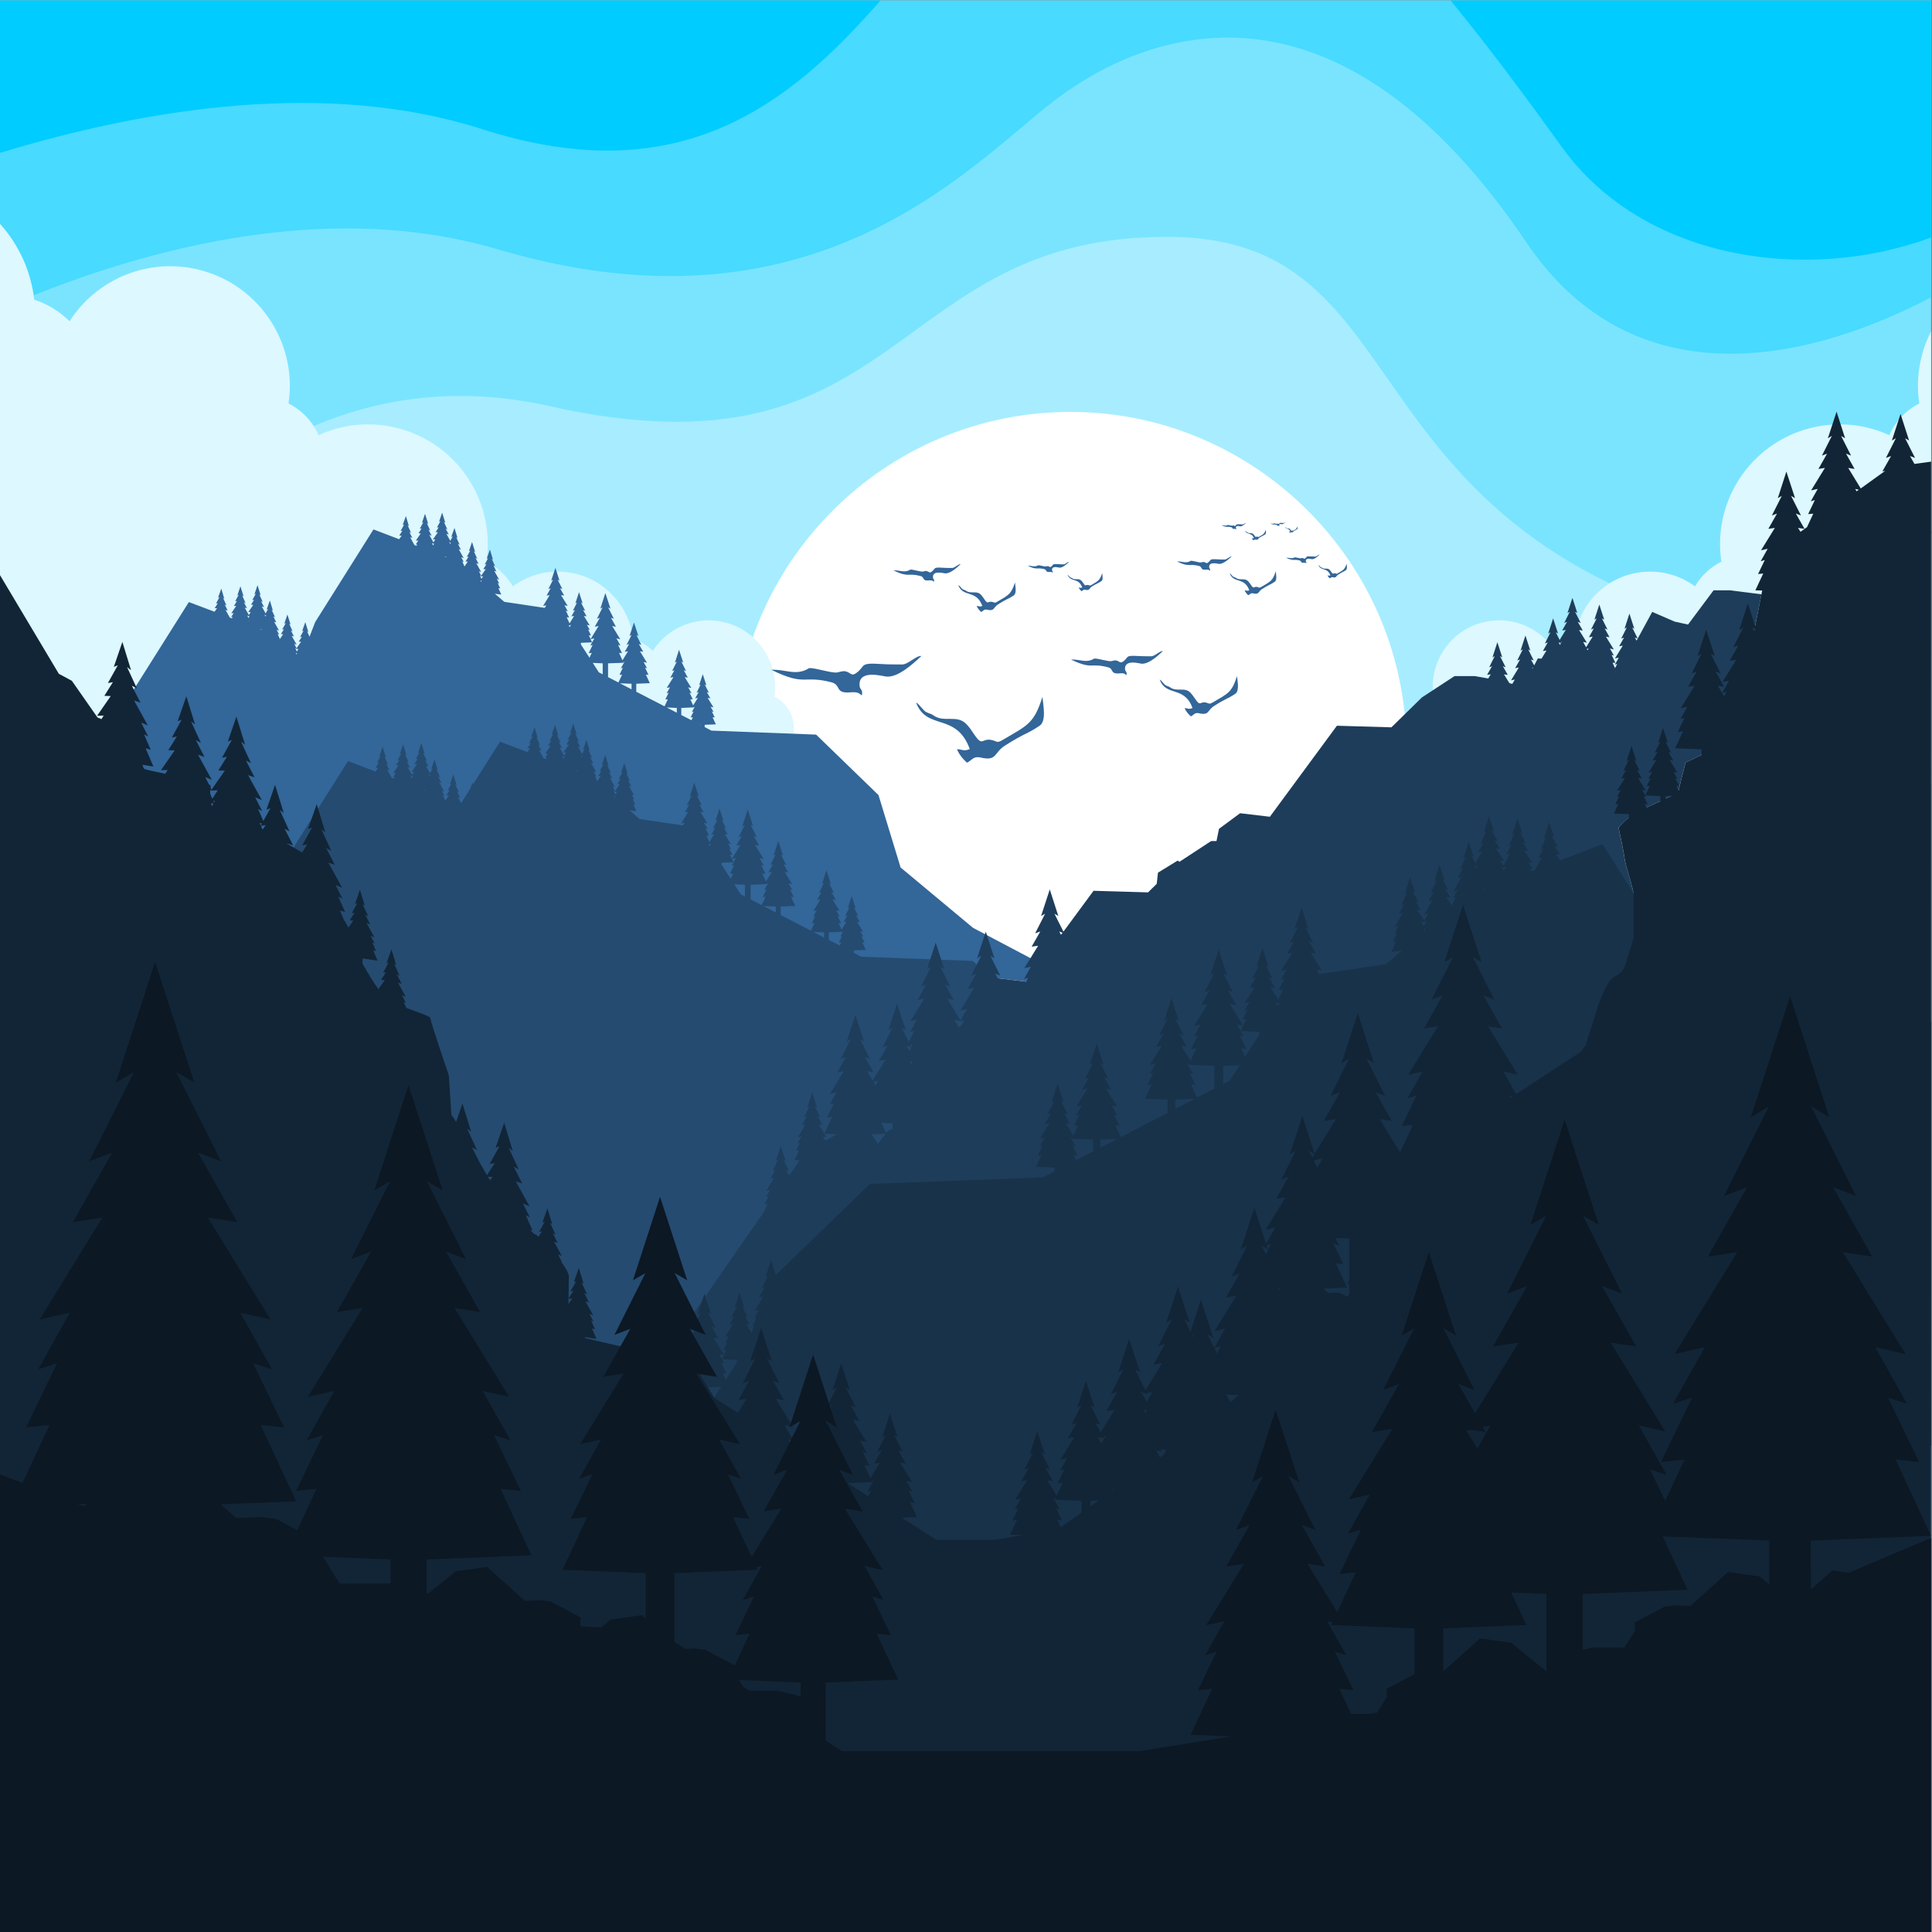 <?xml version="1.0" encoding="UTF-8" standalone="no"?>
<svg
   xmlns:dc="http://purl.org/dc/elements/1.1/"
   xmlns:cc="http://creativecommons.org/ns#"
   xmlns:rdf="http://www.w3.org/1999/02/22-rdf-syntax-ns#"
   xmlns:svg="http://www.w3.org/2000/svg"
   xmlns="http://www.w3.org/2000/svg"
   xmlns:sodipodi="http://sodipodi.sourceforge.net/DTD/sodipodi-0.dtd"
   xmlns:inkscape="http://www.inkscape.org/namespaces/inkscape"
   version="1.1"
   id="svg2"
   xml:space="preserve"
   width="2666.667"
   height="2666.667"
   viewBox="0 0 2666.667 2666.667"
   sodipodi:docname="vecteezy_background_flat-mountain-vector_by_0120 revision.eps"><rect x="0" y="0" width="2666.667" height="2666.667" fill="#808080" stroke="none"/><defs
     id="defs6" /><sodipodi:namedview
     pagecolor="#ffffff"
     bordercolor="#666666"
     borderopacity="1"
     objecttolerance="10"
     gridtolerance="10"
     guidetolerance="10"
     inkscape:pageopacity="0"
     inkscape:pageshadow="2"
     inkscape:window-width="640"
     inkscape:window-height="480"
     id="namedview4" /><g
     id="g10"
     inkscape:groupmode="layer"
     inkscape:label="ink_ext_XXXXXX"
     transform="matrix(1.333,0,0,-1.333,0,2666.667)"><g
       id="g12"
       transform="scale(0.1)"><path
         d="M 0,0 H 19995.3 V 20000 H 0 V 0"
         style="fill:#7ae4ff;fill-opacity:1;fill-rule:evenodd;stroke:none"
         id="path14" /><path
         d="m 0,20000 h 19995.3 v -3074.5 c -1486.7,-773.6 -3162.3,-955.5 -4190.8,570.5 -2050,3036.7 -4062.2,2122.5 -4939.5,1426.8 -878.58,-695.7 -2488.07,-2452 -5708.24,-1500 C 3329.99,17962.6 1361.52,17394.4 0,16802.7 V 20000"
         style="fill:#48daff;fill-opacity:1;fill-rule:evenodd;stroke:none"
         id="path16" /><path
         d="m 15020.4,20000 h 4974.9 v -2454.4 c -1303.7,-479.5 -2985.2,-227.9 -3823.6,937.8 -372,517.4 -756.9,1035.9 -1151.3,1516.6 z M 0,20000 H 9117.32 C 8178.54,18926.4 7043.75,18009.8 4997.34,18666.5 3384.31,19185 1522.11,18885 0,18422 v 1578"
         style="fill:#00ccff;fill-opacity:1;fill-rule:evenodd;stroke:none"
         id="path18" /><path
         d="m 0,12176.2 c 0,0 1975.56,4458.8 5682.23,3624.9 3707.86,-833.9 3500.03,1791.8 6458.07,1750.4 2956.8,-42.5 1422.9,-3875.2 7855,-4376 V 0 H 0 v 12176.2"
         style="fill:#a7edff;fill-opacity:1;fill-rule:evenodd;stroke:none"
         id="path20" /><path
         d="m 11082.2,8773.4 c 1917.7,0 3481.2,1565 3481.2,3483.1 0,1918.2 -1563.5,3483.2 -3481.2,3483.2 -1918.83,0 -3482.27,-1565 -3482.27,-3483.2 0,-1918.1 1563.44,-3483.1 3482.27,-3483.1 v 0"
         style="fill:#ffffff;fill-opacity:1;fill-rule:evenodd;stroke:none"
         id="path22" /><path
         d="m 5213.44,12606.2 -94.47,18.9 c 12.99,-18.9 25.98,-37.8 37.79,-56.7 17.71,13 37.78,25.9 56.68,37.8 z m 2015.7,-392.2 -977.74,190.2 c 81.48,-109.9 135.8,-241 151.15,-381.5 79.12,-24.8 147.61,-68.5 203.11,-124 132.25,206.7 369.6,331.9 623.48,315.3 z M 0,17687.4 c 194.84,-216.2 321.191,-490.2 354.254,-785.5 141.703,-46.1 265.691,-124 366.062,-223.2 265.692,414.6 766.374,646.1 1278.854,546.8 653.01,-127.5 1086.38,-746.4 988.37,-1398.4 140.52,-70.9 250.34,-187.8 310.56,-328.4 226.73,104 487.69,140.6 751.02,88.6 653.01,-127.5 1085.2,-746.5 988.37,-1398.4 114.54,-56.7 209.01,-146.5 272.78,-255.2 171.22,125.2 390.86,181.9 615.22,138.2 344.81,-67.3 592.78,-350.8 630.57,-682.7 79.12,-25.9 147.61,-68.5 203.11,-124 147.6,230.3 426.28,359.1 710.87,303.6 362.52,-70.9 602.23,-414.6 547.91,-776 144.06,-72.1 227.9,-232.7 196.02,-398.1 -38.97,-198.4 -230.27,-327.1 -428.65,-289.3 l -384.95,75.5 c 315.28,-103.9 513.66,-421.6 464.07,-754.7 144.06,-70.9 227.9,-232.7 196.02,-396.8 -38.97,-198.5 -230.27,-328.4 -428.65,-289.4 -968.29,187.8 -1858.65,361.4 -2865.91,557.5 -173.59,34.2 -309.38,152.3 -374.33,303.5 L 0,12456.2 v 5231.2"
         style="fill:#ddf8ff;fill-opacity:1;fill-rule:evenodd;stroke:none"
         id="path24" /><path
         d="m 17647.8,12606.2 94.4,18.9 c -13,-18.9 -26,-37.8 -37.8,-56.7 -17.7,13 -37.8,25.9 -56.6,37.8 z M 15632,12214 l 977.8,190.2 c -81.5,-109.9 -135.8,-241 -151.2,-381.5 -79.1,-24.8 -147.6,-68.5 -203.1,-124 -132.2,206.7 -369.6,331.9 -623.5,315.3 z m 4363.3,4359.6 c -113.4,-223.3 -161.8,-481.9 -121.7,-746.5 -140.5,-70.9 -250.3,-187.8 -310.5,-328.4 -226.7,104 -487.7,140.6 -751,88.6 -653,-127.5 -1085.2,-746.5 -988.4,-1398.4 -114.5,-56.7 -209,-146.5 -272.8,-255.2 -171.2,125.2 -390.8,181.9 -615.2,138.2 -344.8,-67.3 -592.8,-350.8 -630.6,-682.7 -79.1,-25.9 -147.6,-68.5 -203.1,-124 -147.6,230.3 -426.3,359.1 -710.8,303.6 -362.6,-70.9 -602.3,-414.6 -548,-776 -144,-72.1 -227.9,-232.7 -196,-398.1 39,-198.4 230.3,-327.1 428.7,-289.3 l 384.9,75.5 c -315.3,-103.9 -513.6,-421.6 -464,-754.7 -144.1,-70.9 -228,-232.7 -196.1,-396.8 39,-198.5 230.3,-328.4 428.7,-289.4 968.3,187.8 1858.6,361.4 2865.9,557.5 173.6,34.2 309.4,152.3 374.3,303.5 l 1525.7,296.5 v 4676.1"
         style="fill:#ddf8ff;fill-opacity:1;fill-rule:evenodd;stroke:none"
         id="path26" /><path
         d="m 7248.04,12501 8.26,-4.7 v 3.6 z m -193.66,100.4 105.09,-54.3 15.35,30.7 -23.61,-1.2 30.7,61.4 -18.89,-5.9 30.7,54.4 -8.27,-2.4 1.18,-3.5 -132.25,-5.9 z m -151.15,78 105.1,-54.3 v 49.6 z m -484.15,250.4 120.45,-62.6 v 57.9 z m -122.81,63.8 107.46,-55.5 37.79,81.5 -27.16,-2.4 35.43,74.4 -21.26,-7.1 36.61,66.2 -10.63,-2.4 2.36,-5.9 -160.6,-5.9 z m -158.23,147.6 62.59,-98 40.14,-20.1 v 113.4 z m -122.81,190.2 88.57,-137 23.61,50.7 -31.88,-3.5 41.33,86.2 -24.8,-8.2 42.51,75.5 -38.96,-8.2 15.35,-33.1 -115.73,-4.7 z m -127.53,197.2 11.81,-17.7 12.99,24.8 -8.27,-2.4 2.36,-3.5 z m -1401.66,802 2.36,-5.9 2.36,4.7 z m 8.26,42.5 -11.81,4.7 h -1.18 1.18 l -10.62,4.8 12.99,-26 z m -1.18,5.9 2.36,-3.5 1.18,4.7 z m 128.71,-138.2 -21.25,2.4 18.89,-7.1 z m 33.07,151.2 -5.91,2.4 3.55,-8.3 z m 14.17,-5.9 -2.36,1.2 -12.99,-3.5 5.9,-11.9 z m 138.16,-250.4 -5.91,2.4 4.73,-3.6 z m 180.67,-145.3 -12.99,3.6 4.72,-11.8 2.36,-1.2 z m 2.36,7.1 1.18,-1.2 v 1.2 z m -9.45,43.7 -11.81,5.9 16.53,-36.6 16.54,27.2 -24.8,-1.2 z m -2406.56,-461.8 2.36,-5.9 2.36,4.7 z m 8.26,42.5 -11.81,4.8 h -1.18 1.18 l -10.62,4.7 12.98,-26 z m -1.18,5.9 2.36,-3.5 2.36,4.7 z m 128.71,-139.4 -21.25,3.6 18.89,-7.1 z m 33.07,151.2 -5.91,3.6 3.55,-8.3 z m 14.17,-4.7 h -2.36 l -12.99,-2.3 5.9,-11.9 z m 138.16,-250.4 -5.91,1.2 4.73,-3.5 z m 180.67,-145.3 -12.99,3.6 4.72,-11.8 2.36,-2.4 z m 2.36,7.1 1.18,-1.2 v 1.2 z m -9.45,42.5 -11.81,6 16.53,-36.7 16.54,28.4 -24.8,-1.2 z m 135.8,122.9 59.04,152.4 603.41,959 265.69,-101.6 25.98,36.7 -24.8,1.1 33.07,50.8 -18.9,-3.5 36.61,67.3 -15.35,-5.9 33.06,93.3 31.89,-105.1 -14.17,10.6 36.6,-80.3 -18.89,10.6 31.88,-62.6 -23.62,8.3 44.88,-81.5 21.25,-8.3 8.27,15.4 -16.53,-2.4 27.16,42.6 -25.98,-1.2 51.95,74.4 -23.61,1.2 31.88,50.8 -18.89,-3.6 36.6,67.3 -14.17,-5.9 31.89,93.3 33.06,-105.1 -15.35,10.6 36.6,-80.3 -18.89,10.7 33.06,-62.6 -24.79,8.2 43.69,-77.9 18.89,31.9 -24.8,-1.2 51.96,74.4 h -23.62 l 31.89,52 -18.9,-3.6 36.61,67.3 -14.17,-5.9 31.88,93.3 33.07,-105.1 -15.35,10.7 36.6,-80.4 -18.89,10.7 33.06,-62.6 -24.8,8.2 40.15,-73.2 25.98,46.1 -15.35,-5.9 33.06,93.3 31.89,-105.1 -14.17,10.6 36.6,-80.3 -18.89,10.6 31.88,-62.6 -23.61,8.3 51.95,-94.5 -25.98,10.6 27.16,-52 -16.53,8.3 23.62,-53.1 34.24,50.7 h -23.61 l 31.88,52 -18.89,-3.5 36.6,66.1 -14.17,-5.9 31.88,94.5 33.07,-106.3 -15.35,11.8 36.6,-80.3 -18.89,10.6 33.06,-63.8 -24.79,8.3 51.95,-93.3 -24.79,10.6 23.61,-47.2 47.24,67.3 -24.8,1.2 33.06,52 -18.89,-4.8 36.6,67.4 -15.35,-5.9 33.07,94.4 31.88,-106.3 -14.17,11.9 36.61,-80.4 -18.9,10.7 31.89,-63.8 -23.62,8.3 51.96,-93.4 -24.8,10.7 25.98,-52 -16.53,8.3 25.97,-57.9 -18.89,4.7 29.52,-67.3 -66.13,8.3 98.01,-83.9 419.2,-62.6 15.36,27.2 -33.07,-7.1 68.49,112.2 -31.88,-4.7 42.51,76.7 -24.8,-9.4 49.6,98 -20.08,-11.8 43.69,133.5 42.51,-133.5 -20.07,11.8 49.6,-98 -24.8,9.4 43.69,-76.7 -33.07,4.7 69.67,-112.2 -34.24,7.1 35.43,-62.6 -21.26,7.1 34.24,-70.9 -24.79,2.4 29.52,-63.8 47.23,76.8 -28.34,-3.6 37.79,66.1 -22.44,-8.2 43.69,86.2 -17.71,-10.6 37.79,116.9 37.79,-116.9 -17.72,10.6 43.69,-86.2 -22.43,8.2 37.79,-66.1 -28.34,3.6 60.22,-98.1 -29.52,7.1 30.7,-54.3 -17.71,5.9 29.52,-62.6 -22.44,2.3 18.9,-38.9 82.65,134.6 -40.14,-7.1 53.13,93.3 -30.7,-11.8 59.04,119.3 -23.61,-14.2 51.95,161.9 53.14,-161.9 -24.8,14.2 60.23,-119.3 -30.7,11.8 51.95,-93.3 -38.96,7.1 83.84,-137 -40.15,9.4 42.51,-75.5 -25.98,8.2 41.33,-86.2 -30.7,3.5 35.42,-77.9 57.86,94.5 -34.24,-5.9 46.05,81.5 -27.16,-10.7 51.96,104 -21.26,-11.8 46.06,140.5 46.05,-140.5 -21.26,11.8 51.96,-104 -27.16,10.7 46.06,-81.5 -34.25,5.9 73.21,-119.3 -35.42,8.3 36.6,-66.2 -21.25,7.1 35.42,-74.4 -27.15,2.4 41.32,-88.6 -140.52,-5.9 v -82.7 l 292.85,-151.2 34.25,73.2 -25.98,-2.3 34.24,70.8 -21.25,-7.1 35.42,62.6 -34.24,-7 69.67,112.2 -31.88,-4.8 42.51,76.8 -24.8,-9.4 49.6,99.2 -20.08,-11.8 42.51,133.4 43.69,-133.4 -20.07,11.8 49.59,-99.2 -24.79,9.4 42.51,-76.8 -31.89,4.8 68.49,-112.2 -33.06,7 35.42,-62.6 -21.25,7.1 34.24,-70.8 -25.98,2.3 29.53,-63.8 48.41,78 -28.34,-4.7 37.79,66.1 -22.44,-8.2 42.51,86.2 -16.53,-9.5 37.79,115.8 37.78,-115.8 -17.71,9.5 43.69,-86.2 -22.43,8.2 37.78,-66.1 -28.34,4.7 60.23,-98 -29.52,5.9 30.7,-54.4 -17.72,5.9 29.53,-61.4 -22.44,1.2 34.24,-73.2 -115.72,-4.7 v -23.7 l 69.67,-36.6 1084.02,-41.3 645.92,-626 229.09,-750 749.85,-624.9 694.3,-366.1 -140.5,-191.3 -308.2,36.6 -218.5,-161.8 -53.1,-255.2 -233.8,-178.3 -141.7,105.1 -203.11,-125.2 -62.58,-548 -93.29,-370.9 -120.45,-46.1 -103.91,-135.8 -79.12,119.3 -177.13,73.2 -490.05,-271.6 -1446.53,-2085.9 c -109.82,13 -222,26 -340.09,39 l 77.94,-17.7 -573.89,131.1 -213.74,340.1 -862.02,-1243.7 c -109.81,13 -221.99,24.8 -340.08,39 l 77.94,-17.7 -573.89,129.9 -521.94,835 -833.68,1433.9 -886.81,1226 -209.01,757.1 -442.82,756 -573.892,338.9 -461.711,192.6 173.586,585.8 792.347,855.1 166.5,437.1 603.41,957.8 265.69,-100.3 25.98,36.6 h -24.8 l 33.07,51.9 -18.9,-3.5 36.61,67.3 -15.35,-7.1 33.06,94.5 31.89,-106.3 -14.17,11.8 36.6,-80.3 -18.89,10.6 31.88,-63.7 -23.62,8.2 44.88,-80.3 21.25,-8.3 8.27,15.4 -16.53,-2.4 27.15,41.4 -24.79,-1.2 50.77,75.6 h -23.61 l 31.88,52 -18.89,-3.6 36.6,67.3 -14.17,-7 31.88,94.4 33.07,-105.1 -15.35,10.7 36.6,-80.4 -18.89,10.7 33.06,-63.8 -24.79,8.3 43.69,-78 18.89,31.9 -24.8,-1.2 51.96,75.6 h -23.62 l 31.89,52 -18.9,-3.6 36.61,66.2 -14.17,-5.9 31.88,94.5 33.07,-106.3 -15.36,11.8 36.61,-80.4 -18.89,10.7 33.06,-63.8 -24.8,8.3 40.15,-73.3 25.98,47.3 -15.35,-7.1 33.06,94.5 31.89,-106.3 -14.17,11.8 36.6,-80.3 -18.89,10.6 31.88,-63.8 -23.62,8.3 51.96,-93.3 -25.98,10.6 27.16,-52 -16.53,8.3 23.62,-53.1 34.24,49.6 -23.61,1.2 31.88,50.7 -18.9,-3.5 37.79,67.3 -15.35,-5.9 31.88,94.5 33.07,-106.3 -15.35,11.8 36.6,-80.3 -18.89,10.6 33.06,-63.8 -24.8,8.3 51.96,-93.3 -24.8,9.4 23.62,-46 47.24,67.3 -24.8,1.2 33.06,50.8 -18.89,-3.6 36.6,67.4 -15.35,-5.9 33.07,93.3 31.88,-105.2 -14.17,11.9 z m -5.91,-16.6 1.18,2.4 -3.54,1.2 z"
         style="fill:#336699;fill-opacity:1;fill-rule:evenodd;stroke:none"
         id="path28" /><path
         d="m 8790.22,10164.8 8.27,-4.8 v 4.8 z m -207.83,107.5 112.18,-57.9 16.54,33 -24.8,-2.3 31.88,66.1 -18.89,-5.9 31.88,57.9 -8.27,-2.4 1.19,-4.7 -141.71,-4.7 z m -160.59,82.6 111,-57.8 v 54.3 z m -517.21,268.1 128.71,-66.1 v 61.4 z m -132.26,68.6 114.55,-59.1 40.14,86.2 -28.34,-2.3 37.79,80.3 -23.62,-8.3 40.15,70.9 -11.81,-2.4 2.37,-5.9 -171.23,-7.1 z m -168.86,157 66.13,-103.9 43.69,-22.4 v 121.6 z m -132.25,203.2 95.65,-146.5 24.79,54.4 -33.06,-3.6 43.69,92.2 -27.16,-8.3 46.05,80.3 -41.33,-9.4 15.36,-34.3 -123.99,-4.7 z m -135.8,211.4 12.99,-18.9 14.17,26 -9.45,-2.4 2.36,-3.5 z m -1497.31,856.3 2.36,-5.9 2.36,5.9 z m 8.26,46.1 -11.81,4.7 h -1.18 v 1.2 l -10.62,4.7 14.17,-28.3 z m -1.18,7.1 2.36,-4.7 2.36,4.7 z m 138.16,-148.8 -22.44,3.5 18.9,-8.3 z m 35.43,161.8 -7.09,2.3 4.72,-8.2 z m 14.17,-5.9 h -1.18 l -14.18,-2.4 5.91,-13 z m 148.78,-267 -5.9,1.2 3.54,-3.5 z m 192.48,-155.9 -14.17,3.6 5.9,-11.8 2.37,-2.4 z m 2.36,7.1 1.18,-1.2 1.18,2.4 z m -10.63,46.1 -11.8,7.1 16.53,-39 18.89,29.5 -25.98,-1.2 z m -2100.72,108.6 2.36,-5.9 2.36,4.8 z m 8.26,46.1 -11.8,4.7 -1.19,-1.2 v 1.2 l -10.62,4.8 14.17,-28.4 z m -1.18,5.9 2.36,-4.7 2.37,4.7 z m 138.16,-148.8 -23.61,3.5 20.07,-8.2 z m 35.43,161.8 -7.09,2.4 3.55,-7.1 z m 14.17,-5.9 -2.36,1.2 -14.17,-3.6 7.08,-13 z m 147.6,-266.9 -5.9,1.1 4.72,-3.5 z m 167.68,-22.5 94.47,151.2 22.44,62.6 5.9,-20.1 278.68,443 284.59,-107.5 27.16,38.9 -25.98,1.2 34.24,54.4 -20.07,-3.6 38.96,70.9 -15.35,-5.9 34.25,100.4 34.24,-113.4 -15.35,13 38.97,-86.2 -20.07,10.6 35.42,-67.3 -25.98,9.4 47.24,-86.2 23.61,-9.5 8.27,16.6 -16.53,-2.4 27.16,44.9 -25.98,-1.2 55.5,79.1 -25.98,1.2 34.24,55.5 -20.07,-4.7 38.97,72.1 -15.35,-7.1 34.24,100.4 34.25,-112.2 -15.36,11.8 38.97,-86.2 -20.07,11.8 35.42,-67.4 -25.98,8.3 46.06,-83.9 21.25,34.3 -27.16,-1.2 55.5,80.3 -25.97,1.2 34.24,54.4 -20.08,-3.6 38.97,70.9 -15.35,-5.9 34.25,100.4 35.42,-113.4 -16.53,13 40.15,-86.2 -21.26,10.6 35.43,-67.3 -25.98,9.4 42.51,-79.1 28.34,49.6 -16.53,-5.9 34.24,100.4 35.43,-113.4 -16.53,13 40.15,-86.3 -21.26,10.7 35.43,-67.4 -25.98,8.3 55.5,-99.2 -27.16,10.6 28.34,-55.5 -16.53,9.5 24.79,-56.7 36.61,53.1 -25.98,1.2 34.25,54.3 -20.08,-3.5 40.15,70.9 -16.53,-5.9 34.24,100.4 35.43,-113.4 -16.53,13 40.15,-86.3 -20.08,10.7 34.25,-67.4 -25.98,9.5 55.5,-100.4 -27.16,10.6 25.98,-49.6 49.59,72.1 -25.98,1.2 35.43,54.3 -21.26,-3.6 40.15,72.1 -16.53,-7.1 35.43,100.4 34.24,-112.2 -15.35,11.8 38.97,-86.2 -20.08,11.8 34.25,-67.3 -25.98,8.2 55.5,-100.4 -25.98,11.9 27.16,-55.6 -16.53,8.3 27.16,-61.4 -20.08,5.9 30.7,-73.2 -69.67,9.4 103.92,-89.8 448.72,-66.1 16.53,28.3 -35.42,-8.2 73.21,120.5 -34.24,-4.8 46.05,81.5 -27.16,-10.6 53.14,106.3 -21.26,-13 46.05,142.9 46.06,-142.9 -21.26,13 53.14,-106.3 -27.16,10.6 46.05,-81.5 -34.24,4.8 73.21,-120.5 -35.42,8.2 37.78,-66.1 -22.43,7.1 36.6,-75.6 -27.16,2.4 30.71,-68.5 50.77,82.6 -29.52,-4.7 40.15,72.1 -23.62,-9.5 46.06,92.1 -18.9,-10.6 40.15,124 41.33,-124 -18.89,10.6 46.05,-92.1 -23.62,9.5 40.15,-72.1 -30.7,4.7 64.95,-105.1 -30.71,7.1 31.89,-57.9 -18.9,5.9 31.89,-66.1 -24.8,2.4 20.07,-42.6 88.57,144.1 -42.51,-5.9 56.68,99.2 -33.07,-13 63.77,127.6 -25.98,-15.3 56.68,172.4 55.5,-172.4 -25.98,15.3 64.95,-127.6 -33.06,13 55.5,-99.2 -41.33,5.9 88.56,-145.2 -42.51,9.4 44.87,-80.3 -27.16,8.3 44.87,-92.2 -34.24,3.6 38.97,-82.7 61.4,100.4 -36.61,-5.9 48.42,86.2 -28.34,-10.6 55.5,111 -22.44,-13 49.6,151.2 48.41,-151.2 -22.43,13 55.5,-111 -28.34,10.6 48.41,-86.2 -36.61,5.9 77.94,-126.4 -37.79,8.3 40.15,-70.9 -23.61,8.3 37.78,-80.3 -28.34,2.3 43.69,-94.5 -149.96,-5.9 v -88.6 l 312.92,-161.8 36.61,79.2 -28.34,-3.6 36.6,76.8 -22.43,-7.1 37.78,66.1 -35.42,-8.2 73.21,120.5 -34.24,-4.8 46.05,81.5 -27.16,-10.6 53.14,106.3 -21.26,-13 46.06,142.9 46.05,-142.9 -21.26,13 53.14,-106.3 -27.16,10.6 46.06,-81.5 -34.25,4.8 74.39,-120.5 -36.6,8.2 37.79,-66.1 -22.44,7.1 36.6,-76.8 -27.15,3.6 31.88,-68.5 50.78,82.6 -30.71,-4.7 40.15,70.9 -23.62,-8.3 46.06,92.1 -18.9,-10.6 41.33,124 40.15,-124 -18.89,10.6 46.05,-92.1 -23.61,8.3 40.14,-70.9 -29.52,4.7 63.77,-105.1 -30.7,7.1 33.06,-57.9 -20.07,5.9 31.88,-66.1 -23.62,2.3 36.61,-77.9 -123.99,-4.7 v -26 l 75.57,-40.2 1157.23,-43.7 689.6,-668.5 245.6,-800.8 800.6,-668.5 742.8,-391 -150,-204.3 -329.4,39 -233.8,-173.7 -55.5,-272.8 -251.6,-189 -149.9,111.1 -217.3,-133.5 -67.3,-585.9 -100.4,-395.6 -128.7,-50.8 -111,-144.1 -83.8,127.5 -189,78 -524.26,-289.4 -1545.73,-2228.8 c -118.08,13 -237.35,26 -363.7,41.4 l 82.66,-18.9 -612.86,139.4 -201.92,323.6 -477.06,-687.4 c -118.09,13 -238.54,27.1 -363.7,41.3 l 82.65,-18.9 -612.86,139.4 -557.35,891.7 -891.54,1533.1 -947.04,1309.9 -223.18,807.9 -473.52,809.1 -612.86,361.4 -494.78,206.7 186.58,626 845.48,913 178.31,467.7 645.92,1024.1 284.59,-108.7 27.16,39 -25.98,1.2 34.24,54.3 -20.07,-3.6 38.97,72.1 -15.35,-7.1 34.24,100.4 34.25,-112.2 -15.36,11.8 38.97,-86.2 -20.07,11.8 34.24,-68.5 -25.98,9.4 48.42,-86.2 22.43,-9.4 9.45,16.5 -16.53,-2.4 27.16,44.9 -25.98,-1.2 54.32,80.4 h -25.98 l 35.43,55.5 -20.08,-4.8 38.97,72.1 -15.35,-5.9 34.24,100.4 34.25,-113.4 -15.35,11.8 38.96,-86.2 -20.07,11.8 34.24,-67.3 -25.97,8.2 46.05,-82.6 21.25,33 -25.97,-1.1 55.5,80.3 -25.98,1.1 34.24,54.4 -20.07,-3.6 38.97,72.1 -15.36,-7.1 34.25,100.4 34.24,-112.2 -15.35,11.8 38.97,-86.2 -20.07,11.8 35.42,-68.5 -25.98,9.4 42.51,-77.9 27.16,49.6 -15.35,-7.1 34.25,100.4 35.42,-113.4 -16.53,13 40.15,-86.2 -21.26,11.8 35.43,-68.5 -25.98,9.4 54.32,-100.4 -25.98,10.7 28.34,-54.4 -17.71,8.3 25.98,-56.7 36.6,53.2 -25.98,1.1 34.25,54.4 -20.08,-3.6 38.97,72.1 -15.35,-7.1 34.25,100.4 35.42,-112.2 -16.53,11.8 40.15,-86.2 -21.26,11.8 35.43,-68.5 -25.98,9.4 34.24,-62.6"
         style="fill:#254b70;fill-opacity:1;fill-rule:evenodd;stroke:none"
         id="path30" /><path
         d="m 12708.3,5455.6 -150,-135.8 -55.5,115.7 59,-18.9 -99.1,176 28.3,-5.9 -7.1,-14.1 340.1,-13 z m -3683.09,2804 64.95,-99.2 80.3,105.1 z m 471.16,1758.7 8.27,-15.4 -8.27,3.6 z m -369.61,-1640.6 31.89,-69.7 16.53,-33 1.18,-2.4 17.71,23.6 47.24,17.7 v 59.1 z m -64.94,315.4 -9.45,2.3 v 0 l 5.9,-10.6 z m -17.72,109.8 23.62,-36.6 25.98,48.4 z m 397.95,210.3 h -22.44 l 18.9,-30.7 z m -7.08,147.6 -48.42,17.7 30.7,-54.3 z m -10.63,26 11.81,-22.4 11.8,24.8 z m 525.47,245.7 1.19,-2.4 -4.73,1.2 -5.9,-2.4 2.36,3.6 -60.22,13 44.87,-79.2 30.7,23.6 25.98,53.2 z m 1036.79,892.9 15.3,21.3 -34.2,13 z m -2440.81,-2131.9 121.62,67.3 -129.89,4.7 22.44,-36.6 -38.97,9.5 z m 8186.81,4850.9 h -5.9 l 4.7,-2.4 z m -299.9,242.1 1.1,-1.2 h -2.3 -1.2 l 8.3,-14.2 10.6,18.9 z m -268.1,61.4 7.1,10.6 -10.6,-2.3 z m -11.8,-21.3 10.6,17.8 -21.2,8.2 -3.6,-1.2 z m -283.4,-243.3 4.7,8.3 -10.6,1.2 z m 503,-3966.2 -323.5,-211.4 -350.7,-229.2 -129.9,232.7 147.6,-33 -308.2,500.8 145.2,-21.3 -192.4,341.3 112.1,-42.5 -220.8,439.4 89.8,-52 -193.7,594.1 -192.5,-594.1 88.6,52 -220.8,-439.4 113.3,42.5 -192.4,-341.3 144,21.3 -307,-500.8 147.6,33 -155.9,-277.5 93.3,29.5 -152.3,-315.4 114.5,10.7 -131,-283.5 -211.4,343.7 125.2,-18.9 -167.7,297.6 99.2,-37.7 -192.5,383.8 76.7,-46 -167.6,518.5 -168.9,-518.5 77.9,46 -192.4,-383.8 99.1,37.7 -168.8,-297.6 126.3,18.9 -268,-437 128.7,29.5 -135.8,-242.1 81.5,26 -132.3,-275.2 99.2,9.4 -151.1,-327.2 516,-20 v -581.2 l -581,-525.6 -96.8,173.7 107.4,-24.8 -223.1,363.8 105.1,-15.4 -140.6,246.9 82.7,-30.8 -160.6,320.1 65,-37.8 -140.6,431.1 -140.5,-431.1 65,37.8 -160.6,-320.1 82.6,30.8 -140.5,-246.9 105.1,15.4 -223.2,-363.8 107.5,24.8 -113.4,-202 67.3,21.3 -109.8,-229.2 83.8,8.3 -96.8,-206.7 -152.3,250.4 90.9,-14.2 -121.6,216.2 70.8,-27.2 -139.3,278.7 56.7,-33 -122.8,375.6 -121.7,-375.6 56.7,33 -140.5,-278.7 72,27.2 -93.3,-164.2 -28.3,-52 88.6,13 2.3,1.2 -194.8,-317.7 94.5,21.2 -99.2,-176 59,18.9 -96.8,-199.6 73.2,7.1 -109.8,-237.4 358.9,-14.2 -1844.4,-1299.2 -3446.93,2201.6 1082.84,1561.5 37.79,82.6 -29.52,-3.5 40.15,83.9 -24.8,-8.3 41.33,73.2 -38.97,-8.2 80.3,132.2 -37.79,-5.9 50.78,89.8 -29.52,-11.8 57.86,116.9 -23.62,-14.2 50.78,157.1 51.95,-157.1 -23.61,14.2 57.86,-116.9 -29.52,11.8 31.88,-56.7 108.64,157.1 -54.32,1.2 46.05,99.2 -30.7,-2.4 40.15,82.7 -24.8,-7.1 41.33,73.3 -38.97,-9.5 81.48,132.3 -37.79,-5.9 50.78,90.9 -30.7,-11.8 59.04,115.8 -23.62,-13 50.78,155.9 50.78,-155.9 -23.62,13 57.86,-115.8 -29.52,11.8 50.78,-90.9 -37.79,5.9 57.86,-94.5 80.3,172.4 -53.14,-4.7 70.85,146.5 -43.69,-14.2 72.03,128.7 -68.49,-15.3 142.88,232.7 -67.3,-10.7 89.74,158.3 -53.14,-20.1 102.74,204.4 -41.33,-24.8 89.74,275.2 89.75,-275.2 -41.33,24.8 101.55,-204.4 -51.96,20.1 89.75,-158.3 -67.31,10.7 57.86,-95.7 132.25,213.8 -67.3,-10.6 89.74,158.2 -51.96,-18.9 101.56,203.2 -41.33,-23.6 89.74,275.2 89.74,-275.2 -41.33,23.6 73.22,-146.5 54.32,114.6 -42.51,-14.2 72.03,128.8 -68.49,-15.4 142.88,232.7 -67.31,-10.6 89.75,158.2 -53.14,-20 102.73,204.3 -41.33,-24.8 89.75,275.2 88.56,-275.2 -41.33,24.8 102.73,-204.3 -51.95,20 88.56,-158.2 -66.13,10.6 136.98,-224.4 66.13,119.3 -68.49,-15.4 142.89,232.7 -67.3,-10.6 89.7,158.2 -53.1,-20 102.7,204.3 -41.3,-24.8 89.7,275.2 89.8,-275.2 -41.3,24.8 101.5,-204.3 -52,20 26,-47.2 295.2,-35.4 20.1,40.1 -43.7,-13 72.1,128.8 -68.5,-15.4 142.8,231.5 -67.3,-9.4 89.8,157.1 -53.2,-18.9 102.8,203.1 -41.4,-23.6 89.8,275.2 88.6,-275.2 -40.2,23.6 93.3,-185.4 311.7,422.8 564.5,-16.5 89.7,88.6 13,115.7 204.3,125.2 17.7,-13 328.3,215 h 55.5 l 26,126.4 218.4,161.8 308.2,-36.6 694.4,942.5 564.4,-16.5 315.3,309.4 337.7,220.9 h 210.2 l 121.6,-21.3 17.7,-3.5 26,43.7 -37.8,-5.9 50.8,89.7 -29.5,-11.8 57.9,117 -23.7,-14.2 50.8,157.1 50.8,-157.1 -23.6,14.2 59,-117 -29.5,11.8 50.8,-89.7 -39,4.7 56.7,-90.9 29.5,-7.1 26,44.9 -39,-8.3 80.3,132.3 -37.8,-5.9 50.8,89.7 -29.5,-10.6 57.8,115.8 -23.6,-14.2 50.8,157.1 50.8,-157.1 -22.5,14.2 57.9,-115.8 -29.5,10.6 34.2,-61.4 37.8,72.1 37.8,-2.4 52,85 -37.8,-5.9 50.8,89.8 -29.6,-11.8 57.9,116.9 -23.6,-14.1 50.8,157 50.7,-157 -23.6,14.1 40.2,-80.3 63.7,104 -37.8,-6 50.8,89.8 -29.5,-11.8 57.9,116.9 -23.7,-14.1 50.8,157 50.8,-157 -23.6,14.1 59,-116.9 -30.7,11.8 52,-89.8 -39,4.8 81.5,-131.1 -39,8.2 30.7,-55.5 68.5,109.9 -39,-5.9 50.8,90.9 -29.5,-11.8 59,115.7 -23.6,-12.9 50.8,155.9 50.8,-155.9 -23.6,12.9 57.8,-115.7 -29.5,11.8 50.8,-90.9 -37.8,5.9 81.5,-132.3 -40.2,9.4 41.3,-73.2 -23.6,7.1 39,-82.7 -29.5,2.4 26,-56.7 22.4,43.7 -24.8,-8.3 41.3,73.2 -40.1,-8.2 81.4,132.3 -37.7,-5.9 50.7,89.7 -29.5,-10.6 57.9,115.7 -23.6,-14.1 50.7,157 50.8,-157 -22.4,14.1 57.8,-115.7 -29.5,10.6 17.7,-31.9 161.8,297.7 231.5,-100.4 139.3,-30.7 264.5,354.3 h 171.2 l 324.8,-41.3 -106.3,-528 -102.8,-65 c 0,0 -75.5,-349.6 -75.5,-402.7 0,-53.2 -337.7,-668.5 -337.7,-668.5 l -164.2,-78 c 0,0 -62.6,-242.1 -69.7,-281.1 -8.2,-39 -125.1,-86.2 -125.1,-86.2 0,0 -257.5,-125.2 -296.4,-132.3 -39,-8.3 -203.1,-172.5 -203.1,-172.5 0,0 54.3,-249.2 62.6,-320 7,-69.7 93.2,-311.9 93.2,-374.5 0,-62.6 0,-367.3 0,-422.8 0,-54.3 -47.2,-171.3 -77.9,-281.1 -31.9,-108.7 -62.6,-108.7 -133.4,-155.9 -69.7,-47.3 -147.6,-265.8 -147.6,-265.8 0,0 -68.5,-213.8 -139.4,-439.4 l -43.7,-60.2"
         style="fill:#1e3d5b;fill-opacity:1;fill-rule:evenodd;stroke:none"
         id="path32" /><path
         d="m 10996,7915.9 -11.8,-5.9 v 5.9 z m 322.4,166.5 -174.8,-89.7 -24.7,51.9 37.7,-3.5 -49.6,101.6 30.7,-9.5 -50.7,91 14.1,-3.6 -3.5,-7.1 220.8,-8.2 z m 249.2,128.8 -173.6,-89.8 v 83.9 z m 801.8,415.7 -199.6,-103.9 v 95.7 z m 204.3,106.3 -178.4,-92.1 -62.5,133.5 44.8,-3.6 -59,122.9 36.6,-10.7 -61.4,108.7 17.7,-3.5 -4.7,-9.5 266.9,-10.6 z m 262.1,242.2 -103.9,-160.7 -66.1,-34.2 v 187.8 z m 203.1,315.3 -146.4,-226.7 -39,83.8 50.8,-4.7 -68.5,141.7 42.5,-13 -70.8,125.2 64.9,-14.1 -26,-54.4 192.5,-7.1 z m 211.4,327.2 -20.1,-29.5 -22.4,41.3 14.1,-3.5 -3.5,-7.1 z m 2320.3,1327.6 -4.7,-9.5 -3.5,8.3 z m -12.9,72 17.7,7.1 2.3,-1.2 -1.2,1.2 17.8,7.1 -22.5,-42.5 z m 1.1,9.5 -3.5,-7.1 -3.5,7.1 z m -213.7,-230.3 35.4,4.7 -30.7,-11.8 z m -55.5,250.4 11.8,4.7 -7.1,-13 z m -22.4,-9.5 3.5,1.2 21.3,-4.7 -9.5,-20.1 z m -229.1,-413.4 9.4,2.4 -7.1,-5.9 z m -298.8,-240.9 21.3,5.9 -8.3,-20.1 -3.5,-3.5 z m -4.7,11.8 v -2.4 l -1.2,2.4 z m 17.7,70.8 18.9,9.5 -27.1,-60.2 -28.4,46 41.3,-2.3 z m 3255.6,166.6 -4.7,-8.3 -3.6,8.3 z m -13,72 17.7,7.1 h 2.4 l -1.2,1.2 17.7,7.1 -22.4,-43.7 z m 1.2,9.5 -3.5,-5.9 -3.6,7.1 z m -213.7,-230.3 35.4,4.7 -30.7,-10.6 z m -55.5,250.4 11.8,4.7 -7.1,-13 z m -22.5,-9.5 3.6,2.4 21.2,-4.7 -9.4,-21.3 z m -229,-413.4 9.4,2.4 -7.1,-5.9 z M 5988.07,4793 l -10.62,-4.7 v 4.7 z m 258.61,134.7 -140.52,-73.3 -18.89,42.5 29.52,-3.5 -40.15,82.7 24.79,-7.1 -41.33,72 11.81,-2.3 -2.36,-5.9 177.13,-7.1 z m 200.74,103.9 -139.34,-72.1 v 66.2 z m 644.75,334.3 -160.6,-83.9 v 76.8 z m 164.13,85 -142.88,-74.4 -50.78,108.6 36.61,-3.5 -47.23,99.2 28.34,-9.4 -48.42,87.4 14.17,-2.4 -3.54,-7.1 213.73,-9.4 z m 211.37,194.9 -83.84,-128.8 -53.13,-28.3 v 151.2 z m 162.96,253.9 -116.9,-183.1 -31.89,68.6 41.33,-4.8 -55.5,114.6 34.25,-10.6 -56.68,100.4 51.96,-11.8 -20.08,-42.6 153.51,-7.1 z m 142.88,270.5 -2.36,-5.9 -4.72,7.1 z m 247.98,621.3 -3.54,-3.6 -3.54,7.1 z m 9195.21,3485.5 -147.6,232.7 -33,98 -9.5,-29.5 -432.2,686.2 -440.4,-167.7 -41.3,60.2 40.1,1.2 -54.3,85 31.9,-5.9 -61.4,111.1 24.8,-9.5 -54.4,154.7 -53.1,-174.8 24.8,18.9 -61.4,-133.4 31.9,17.7 -54.3,-105.1 40.1,14.1 -73.2,-133.4 -36.6,-14.2 -13,24.8 26,-3.5 -43.7,69.6 41.3,-2.3 -85,124 40.1,1.2 -54.3,85 31.9,-5.9 -61.4,111 24.8,-9.4 -53.1,154.7 -54.4,-174.8 24.8,18.9 -61.4,-133.5 31.9,17.8 -54.3,-104 40.2,13 -70.9,-128.7 -33.1,51.9 41.4,-1.2 -85.1,124.1 40.2,1.2 -54.3,85 31.9,-7.1 -61.4,112.2 24.8,-10.6 -54.4,155.9 -53.1,-174.8 24.8,18.9 -61.4,-133.5 31.9,17.7 -54.3,-105.1 40.1,13 -67.3,-120.5 -41.3,76.8 24.8,-10.6 -54.4,155.9 -53.1,-174.8 24.8,18.9 -61.4,-133.5 30.7,17.7 -53.1,-105.1 40.1,14.2 -86.2,-154.7 41.3,16.5 -42.5,-85.1 26,13 -39,-87.4 -57.8,82.7 h 41.3 l -54.3,86.2 31.9,-7.1 -61.4,112.2 24.8,-10.6 -54.4,155.9 -53.1,-174.8 24.8,18.9 -61.4,-133.4 31.9,17.7 -54.3,-105.1 40.1,12.9 -85,-154.7 41.3,17.7 -40.1,-77.9 -78,112.2 40.2,1.2 -53.1,85 30.7,-5.9 -61.5,111 24.8,-9.4 -53.1,154.7 -53.1,-174.8 24.8,18.9 -61.4,-133.5 30.7,17.8 -53.2,-104 40.2,13 -86.2,-154.7 41.3,16.5 -42.5,-85 24.8,13 -41.3,-95.7 31.8,9.4 -48.4,-113.3 107.5,15.3 -160.6,-140.5 -695.5,-102.8 -24.8,44.9 55.5,-11.8 -114.6,186.6 53.2,-8.3 -70.9,126.4 41.3,-15.4 -81.4,163 33,-18.9 -72,220.9 -72,-220.9 33,18.9 -81.4,-163 41.3,15.4 -70.9,-126.4 53.2,8.3 -114.6,-186.6 55.5,11.8 -57.8,-102.8 34.2,10.6 -56.7,-116.9 42.5,3.6 -48.4,-105.2 -79.1,127.6 47.2,-7.1 -62.5,111 36.6,-14.1 -72.1,142.9 29.6,-17.7 -62.6,192.5 -62.6,-192.5 28.3,17.7 -70.8,-142.9 36.6,14.1 -62.6,-111 47.2,7.1 -100.3,-161.8 48.4,10.6 -50.8,-90.9 29.5,10.6 -48.4,-102.8 36.6,3.6 -30.7,-65 -135.8,222.1 65,-10.7 -87.4,154.8 50.8,-20.1 -99.2,198.4 40.1,-23.6 -86.2,266.9 -87.4,-266.9 40.2,23.6 -99.2,-198.4 50.8,20.1 -86.2,-154.8 64.9,10.7 -139.3,-225.6 67.3,15.3 -69.7,-125.2 41.3,13 -68.5,-141.7 52,4.7 -59,-127.5 -95.7,154.7 56.7,-8.3 -75.6,133.5 44.9,-16.6 -87.4,172.5 35.4,-20.1 -75.5,232.7 -75.6,-232.7 34.2,20.1 -86.2,-172.5 44.9,16.6 -76.8,-133.5 57.9,8.3 -121.6,-196.1 59,13 -61.4,-108.7 36.6,10.7 -60.2,-122.9 44.9,3.6 -68.5,-146.5 232.6,-9.4 v -137 l -484.1,-250.4 -56.7,121.6 43.7,-3.5 -56.7,116.9 34.2,-10.6 -57.8,102.7 55.5,-11.8 -114.6,185.5 53.2,-8.3 -72.1,127.6 42.5,-15.4 -81.4,163 33,-18.9 -72,220.9 -72,-220.9 33,18.9 -81.4,-163 41.3,15.4 -72,-127.6 54.3,8.3 -114.6,-185.5 55.5,11.8 -57.8,-102.7 34.2,10.6 -56.7,-116.9 42.5,3.5 -48.4,-105.1 -79.1,127.6 47.2,-7.1 -62.5,111 36.6,-14.2 -72.1,142.9 29.6,-17.7 -62.6,192.6 -62.6,-192.6 28.3,17.7 -70.8,-142.9 36.6,14.2 -62.6,-111 46.1,7.1 -99.2,-163 48.4,11.8 -50.8,-91 29.5,9.5 -48.4,-101.6 36.6,3.5 -56.7,-121.6 192.5,-7.1 v -40.2 l -116.9,-61.4 -1793.7,-68.5 -974.2,-942.5 -49.6,154.7 -57.86,-178.3 25.98,15.3 -64.94,-131.1 33.06,13 -57.86,-102.8 36.6,6 -7.08,-21.3 -77.94,-127.6 42.51,9.5 -2.36,-7.1 -42.51,-75.6 21.26,7.1 -9.45,-30.7 -29.52,-61.4 11.81,1.1 -22.44,-73.2 -57.86,93.3 37.79,-5.9 -49.6,88.6 29.52,-10.6 -57.86,114.5 22.44,-14.1 -49.6,154.7 -50.78,-154.7 23.62,14.1 -57.86,-114.5 29.52,10.6 -50.78,-88.6 37.79,5.9 -80.3,-131.1 38.97,8.3 -40.15,-72.1 23.62,8.3 -38.97,-82.7 29.52,2.4 -24.79,-52 -109.82,178.4 51.95,-8.3 -69.67,124 41.33,-15.3 -80.29,159.4 33.06,-18.9 -69.67,215 -70.85,-215 33.06,18.9 -80.29,-159.4 41.32,15.3 -69.67,-124 51.96,8.3 -111,-180.7 53.14,11.8 -56.68,-100.4 34.24,10.6 -55.49,-114.6 41.33,4.8 -47.24,-102.8 -76.75,124 46.05,-7.1 -61.41,107.5 35.43,-13 -69.67,138.2 28.34,-16.5 -60.22,187.8 -61.41,-187.8 28.34,16.5 -69.67,-138.2 35.43,13 -60.22,-107.5 44.87,7.1 -96.83,-158.3 47.23,10.7 -49.59,-87.4 29.52,9.4 -48.42,-99.2 36.61,3.5 -55.5,-119.2 186.57,-7.1 v -109.9 l -388.49,-201.9 -46.06,98 35.43,-3.6 -46.06,94.5 28.35,-8.2 -47.24,82.6 44.87,-9.4 -92.1,150 42.51,-7.1 -57.86,101.6 34.24,-11.8 -66.13,131.1 27.16,-15.4 -57.86,177.2 -57.86,-177.2 27.16,15.4 -66.13,-131.1 33.07,11.8 -57.87,-101.6 43.7,7.1 -92.11,-150 44.87,9.4 -47.23,-82.6 28.34,8.2 -46.05,-94.5 34.24,3.6 -38.97,-85.1 -63.76,102.8 37.78,-5.9 -49.59,89.8 29.52,-11.9 -57.86,114.6 22.43,-13 -49.59,154.8 -50.78,-154.8 23.62,13 -57.86,-114.6 29.52,11.9 -49.6,-89.8 36.61,5.9 -80.3,-129.9 38.97,8.2 -40.15,-72 23.62,7.1 -38.97,-82.7 29.52,3.5 -44.87,-98 153.51,-5.9 v -31.9 l -93.29,-49.6 -1442.99,-55.5 -860.84,-832.7 -304.66,-998 -999,-832.7 -925.78,-487.8 187.76,-255.2 409.75,48.5 291.67,-215 69.67,-341.397 312.92,-236.203 187.76,139.402 270.41,-166.5 3.54,-30.8 H 14167.8 V 0 h 2987.5 l 488.9,841 1467.8,2029.1 346,1253.2 537.3,917.7 v 4380.8 l -963.6,1529.6 -440.4,-167.7 -41.4,60.2 40.2,1.2 -54.3,86.2 31.8,-7.1 -61.4,111.1 24.8,-9.5 -54.3,155.9 -53.1,-174.8 24.8,18.9 -61.4,-133.5 31.8,16.6 -54.3,-104 40.2,13 -73.2,-133.4 -36.6,-14.2 -13,24.8 25.9,-3.5 -43.6,69.6 41.3,-1.1 -85,124 h 40.1 l -54.3,86.2 31.9,-7.1 -61.4,112.2 24.8,-10.6 -53.2,155.9 -54.3,-174.8 24.8,18.9 -61.4,-133.5 31.9,17.7 -54.3,-105.1 40.1,13 -70.8,-128.7 -33.1,53.1 41.3,-2.4 -85,124.1 40.2,1.1 -54.4,85.1 31.9,-5.9 -61.4,111 24.8,-9.4 -54.3,154.7 -53.1,-174.8 24.8,18.9 -61.4,-133.5 31.8,17.7 -54.3,-105.1 40.2,14.2 -67.3,-121.7 -41.4,76.8 24.8,-9.4 -54.3,154.7 -53.1,-174.8 24.8,18.9 -61.4,-133.5 30.7,17.7 -53.2,-103.9 40.2,13 -86.2,-154.7 41.3,16.5 -42.5,-85.1 26,13 -39,-87.4 -57.9,82.7 41.4,1.2 -54.3,85 31.8,-5.9 -61.4,111.1 24.8,-10.7 -54.3,155.9 -53.1,-174.8 24.8,18.9 -61.4,-133.4 31.9,17.7 -54.4,-105.1 40.2,14.1 -53.2,-96.8"
         style="fill:#18324a;fill-opacity:1;fill-rule:evenodd;stroke:none"
         id="path34" /><path
         d="m 15641.5,8639.9 17.7,11.8 -28.3,9.5 z m -2053.5,-620.1 22.4,34.3 -56.6,33.1 z m 53.1,-105.1 52,94.5 -89.7,-20.1 z m 307.1,-1335.8 10.6,9.4 11.8,24.8 v 95.7 l -21.3,-2.4 21.3,42.6 v 431.1 l -144.1,5.9 43.7,-79.2 -62.6,20.1 102.8,-211.4 -78,7.1 116.9,-250.4 -247.9,-10.7 50.7,-44.8 79.2,3.5 53.1,-7.1 z m -719.2,85 v -1.2 l 23.6,-8.2 9.5,8.2 z m -114.5,447.7 14.2,-42.6 -65,37.8 44.9,-89.7 53.1,109.8 z m -1750,-1990.2 1.1,1.1 h -1.1 z m 40.1,-63.8 42.5,76.8 -24.8,-6 9.5,-16.5 -48.4,8.3 -15.4,-3.6 z m 1290.7,506.7 48.4,-78 80.3,73.3 z m -93.3,426.4 35.4,75.6 -62.6,-20.1 z m -255.1,184.2 7.1,-13 10.6,23.7 z m -472.3,-685 57.9,102.7 -56.7,-11.8 5.9,-11.8 -22.5,8.3 -21.2,-5.9 7.1,10.6 -29.5,11.8 z m -11.8,-114.6 13,27.2 -31.9,4.7 z m 146.4,-460.6 41.3,29.5 23.7,49.6 -60.3,2.4 14.2,-24.8 -54.3,17.7 z m -487.7,-343.7 15.4,10.6 -21.3,1.2 z m -230.2,-161.9 85,59.1 -85,-3.5 z m -308.2,-217.3 213.7,150 v 122.9 l -274,11.8 3.6,8.2 -17.7,4.8 62.5,-113.4 -36.6,13 61.4,-127.6 -47.2,4.7 z m -2205.87,455.9 213.74,-137 29.52,60.3 -37.79,-13 62.59,113.4 -17.72,-4.8 3.55,-8.2 z M 2712.4,11477 l -11.8,-20.1 -11.81,27.2 z m -503.04,233.9 15.36,1.1 -8.27,-16.5 z m 1725.22,-1970.2 3.54,-4.7 3.55,4.7 z m -1218.63,1680.8 5.9,-3.6 28.34,43.7 -48.41,-9.4 z m -529.02,268.1 c 1.18,-9.4 3.54,-20.1 4.72,-28.3 l 4.72,-2.4 12.99,24.8 z m -9.45,137 c -1.18,-13 -1.18,-26 -1.18,-41.3 l 22.44,-50.8 55.5,87.4 -60.23,-2.4 2.36,-2.3 -5.9,2.3 h -4.72 l 1.18,2.4 z m 3709.04,-5267.8 -1.18,-56.7 38.97,55.5 z m -834.86,1261.4 20.08,-34.2 2.36,-3.6 25.98,36.7 z m 13110.94,5650.5 4.7,21.3 -21.2,13 z m -329.5,-642.5 18.9,-31.9 22.5,44.9 z m 1391.1,2089.4 23.6,16.6 -37.8,8.2 z m -1977.9,-3181.9 11.8,5.9 c 0,0 22.4,9.4 48.4,22.4 l -60.2,-2.4 z m -198.4,-92.2 c 46,20.1 101.5,46.1 144,66.2 v 51.9 l -155.8,7.1 9.4,-16.5 -24.8,8.3 40.2,-83.9 -30.7,3.6 z M 0,14049.5 l 609.316,-1021.7 134.618,-72 265.686,-380.4 41.33,-16.5 22.44,36.6 -68.49,-2.3 141.7,204.3 -66.13,2.4 88.57,141.7 -51.96,-9.5 102.73,184.3 -41.33,-16.5 88.57,258.6 89.74,-292.9 -41.33,31.9 102.74,-222.1 -53.14,29.6 89.74,-176 -67.31,23.6 142.89,-258.7 -68.49,28.4 72.03,-142.9 -42.51,21.2 69.67,-159.4 -53.14,15.3 80.3,-188.9 -112.18,17.7 c 4.72,-21.3 10.63,-36.6 17.71,-41.4 18.89,-10.6 136.98,-33 217.28,-50.7 l 24.79,38.9 -69.67,-2.3 142.89,205.5 -66.13,2.3 88.56,141.8 -51.95,-10.6 101.55,184.2 -41.33,-15.3 89.74,257.4 89.75,-291.7 -41.33,31.9 102.73,-223.2 -53.14,29.5 89.75,-174.8 -67.31,23.6 142.88,-259.8 -68.49,28.3 38.97,-75.6 c 14.17,-9.4 21.26,-17.7 17.71,-26 0,-2.3 -1.18,-5.9 -1.18,-8.2 l 10.63,-21.3 136.98,197.2 -66.13,2.4 88.56,141.7 -51.95,-10.6 102.73,184.3 -41.33,-15.4 88.57,257.5 89.74,-291.7 -41.33,31.9 102.73,-223.3 -53.13,29.5 89.74,-174.8 -67.31,22.5 142.88,-258.7 -68.49,28.4 72.04,-143 -42.51,22.5 54.32,-124 73.21,132.2 -41.33,-16.5 89.74,258.7 89.75,-291.8 -41.33,31.9 101.55,-223.2 -51.96,29.5 89.75,-174.8 -67.31,22.5 v -1.2 l 159.41,-93.3 53.14,83.8 -51.96,-10.6 101.56,184.3 -41.33,-15.4 89.74,257.5 89.75,-291.7 -41.33,31.8 102.73,-223.2 -53.14,29.5 89.75,-174.8 -67.31,23.7 142.88,-259.9 -68.49,28.4 72.03,-141.8 -43.69,21.3 70.85,-159.5 -53.14,15.4 38.97,-92.1 49.6,-83.9 49.59,72 -37.78,1.2 50.77,80.3 -29.52,-5.9 57.86,105.2 -23.61,-9.5 50.77,147.6 50.78,-166.5 -23.62,17.7 59.04,-126.4 -30.7,16.6 50.78,-99.2 -37.79,13 81.48,-147.7 -38.97,16.5 41.33,-81.5 -24.8,13 40.15,-90.9 -30.7,8.3 46.05,-107.5 -155.87,23.6 v -54.3 c 33.07,-61.4 76.76,-129.9 86.2,-146.5 10.63,-17.7 42.51,-67.3 77.94,-116.9 l 66.13,93.3 -38.97,1.2 50.78,80.3 -29.53,-4.7 57.87,105.1 -22.44,-9.5 50.78,146.5 50.77,-166.5 -23.61,18.9 57.86,-127.6 -29.52,17.7 50.77,-100.4 -37.78,13 80.29,-147.6 -38.97,16.5 41.33,-81.5 -24.79,13 28.34,-62.6 c 121.62,-44.9 247.97,-87.4 247.97,-103.9 0,-30.8 192.48,-596.5 192.48,-596.5 l 25.98,-407.5 31.88,-43.7 16.54,-29.5 66.12,191.3 89.75,-291.7 -41.33,31.9 102.73,-223.3 -53.14,29.6 89.75,-174.8 v 0 l 66.13,-113.4 80.29,125.2 -53.14,-9.5 102.74,184.3 -41.33,-16.6 89.74,258.7 88.57,-291.7 -41.33,31.9 102.73,-223.3 -51.96,29.6 88.57,-174.9 -67.31,22.5 142.88,-258.7 -68.49,28.4 72.03,-142.9 -42.51,22.4 70.85,-159.5 -24.79,7.1 c 25.97,-28.3 42.51,-44.9 48.41,-46 8.27,-1.2 21.26,-9.5 37.79,-23.7 l 35.42,55.6 -29.52,-6 57.86,105.2 -23.61,-9.5 51.95,147.7 50.78,-166.6 -23.62,17.7 57.87,-126.3 -29.53,16.5 50.78,-99.2 -37.79,13 80.3,-147.7 -38.97,15.4 41.33,-80.3 -8.26,3.5 c 46.05,-62.6 79.11,-120.5 79.11,-151.2 0,-30.7 -2.36,-120.4 -3.54,-227.9 l 50.78,79.1 -30.71,-5.9 59.05,105.1 -23.62,-9.4 50.78,147.6 50.77,-166.5 -23.61,18.9 59.04,-127.6 -30.7,16.5 50.77,-99.2 -37.78,13 81.47,-147.6 -38.96,16.5 41.33,-81.5 -24.8,13 40.15,-90.9 -30.71,8.2 46.06,-107.4 -122.81,17.7 8.27,-11.8 573.89,-131.1 190.11,-121.7 77.94,138.2 -75.57,-29.5 148.78,295.2 -60.22,-34.2 128.71,396.8 129.89,-396.8 -60.22,34.2 148.79,-295.2 -75.58,29.5 128.72,-229.1 -96.83,15.3 177.12,-289.4 243.26,-154.7 88.56,145.3 -83.84,-13 112.18,199.6 -66.13,-24.8 129.9,256.3 -53.14,-29.5 113.36,346 112.18,-346 -51.96,29.5 128.72,-256.3 -66.13,24.8 113.36,-199.6 -85.02,13 180.67,-292.9 -87.38,20 90.92,-163 -54.32,17.8 43.69,-88.6 230.27,-147.7 50.77,106.3 -42.51,-14.1 72.04,129.9 -69.67,-15.4 142.88,231.5 -67.31,-10.6 89.75,158.3 -51.96,-18.9 101.55,203.1 -41.33,-23.6 89.74,275.2 89.75,-275.2 -41.33,23.6 102.73,-203.1 -53.13,18.9 89.74,-158.3 -67.31,10.6 142.88,-231.5 -68.48,15.4 72.03,-129.9 -43.69,14.1 70.85,-146.4 -53.14,5.9 61.4,-132.3 98.01,159.5 -59.04,-8.3 77.94,137 -46.06,-16.5 89.75,177.1 -36.61,-21.2 77.94,239.7 77.93,-239.7 -35.42,21.2 88.56,-177.1 -44.87,16.5 77.93,-137 -59.04,8.3 125.17,-202 -60.22,14.2 62.58,-113.4 -37.78,13 61.4,-127.6 -46.05,4.7 70.85,-152.3 -157.05,-6 358.97,-229.1 h 593.99 l 301.1,48.4 -133.4,4.8 70.8,152.3 -46,-4.7 61.4,127.6 -37.8,-13 62.6,113.4 -59.1,-14.2 124,202 -59,-8.3 77.9,137 -44.9,-16.5 88.6,177.1 -35.4,-21.2 77.9,239.7 77.9,-239.7 -36.6,21.2 89.8,-177.1 -46.1,16.5 78,-137 -59.1,8.3 98,-158.3 61.4,131.1 -53.1,-5.9 70.8,146.4 -43.6,-14.1 72,129.9 -68.5,-15.4 142.9,231.5 -67.3,-10.6 89.7,158.3 -51.9,-18.9 101.5,203.1 -41.3,-23.6 89.7,275.2 89.8,-275.2 -41.4,23.6 101.6,-203.1 -52,18.9 54.4,-96.9 144,233.9 -85,-13 113.4,199.6 -66.2,-24.8 128.7,256.3 -51.9,-30.7 112.2,347.3 113.3,-347.3 -51.9,30.7 107.4,-216.1 172.4,279.9 -90.9,-14.2 121.6,216.2 -72,-27.2 140.5,278.7 -56.7,-33 121.7,375.6 122.8,-375.6 -56.7,33 63.8,-127.5 107.4,333.1 129.9,-398.1 -60.2,35.5 68.5,-137.1 111,198.5 -107.5,-24.8 223.2,363.8 -105.1,-15.4 140.5,246.9 -82.6,-30.8 160.6,320.1 -65,-37.8 140.5,431.1 121.7,-374.4 94.4,167.8 -100.3,-22.5 206.6,335.4 -96.8,-14.1 128.7,229.1 -75.6,-29.5 148.8,295.3 -60.2,-35.5 129.9,398.1 126.3,-392.2 220.8,359.1 -126.3,-18.9 168.8,297.6 -99.1,-37.7 192.4,383.8 -77.9,-46 168.9,518.5 167.6,-518.5 -76.7,46 192.5,-383.8 -99.2,37.7 167.7,-297.6 -125.2,18.9 211.4,-343.7 131,283.5 -114.5,-10.7 152.3,315.4 -93.3,-29.5 155.9,277.5 -147.6,-33 307,500.8 -144,-21.3 192.4,341.3 -113.3,-42.5 220.8,439.4 -88.6,-52 192.5,594.1 193.7,-594.1 -89.8,52 220.8,-439.4 -112.1,42.5 192.4,-341.3 -145.2,21.3 308.2,-500.8 -147.6,33 129.9,-232.7 674.2,440.6 43.7,60.2 c 70.9,225.6 139.4,439.4 139.4,439.4 0,0 77.9,218.5 147.6,265.8 70.8,47.2 101.5,47.2 133.4,155.9 30.7,109.8 77.9,226.8 77.9,281.1 0,55.5 0,360.2 0,422.8 0,62.6 -86.2,304.8 -93.2,374.5 -8.3,70.8 -62.6,320 -62.6,320 0,0 54.3,55.6 107.4,102.8 v 35.4 l -155.8,5.9 46,99.3 -30.7,-3.6 40.2,83.9 -23.7,-8.3 41.4,73.2 -40.2,-8.2 81.5,132.2 -37.8,-5.9 50.8,89.8 -29.5,-11.8 57.8,116.9 -23.6,-14.1 50.8,157 50.8,-157 -23.6,14.1 59,-116.9 -29.5,11.8 50.7,-89.8 -38.9,5.9 81.5,-132.2 -39,8.2 31.9,-56.7 46,98.1 -30.7,-2.4 40.2,82.7 -24.8,-7.1 41.3,73.2 -39,-9.4 81.5,132.3 -39,-5.9 52,90.9 -30.7,-11.8 59,115.8 -23.6,-13 50.8,155.9 50.8,-155.9 -23.6,13 57.8,-115.8 -29.5,11.8 50.8,-90.9 -37.8,5.9 81.5,-132.3 -40.2,9.4 41.4,-73.2 -23.7,7.1 40.2,-82.7 -30.7,2.4 22.4,-48.5 c 2.4,2.4 3.6,6 4.7,9.5 7.1,39 69.7,281.1 69.7,281.1 l 164.2,78 2.3,3.5 v 55.5 l -275.1,10.6 81.5,173.7 -53.2,-4.8 69.7,146.5 -42.5,-14.2 72,128.8 -68.5,-15.4 142.9,232.7 -67.3,-10.6 89.7,158.2 -53.1,-20 102.7,204.3 -41.3,-24.8 89.7,275.2 88.6,-275.2 -41.3,24.8 102.7,-204.3 -51.9,20 88.5,-158.2 -66.1,10.6 44.9,-74.4 70.8,127.5 -68.5,-15.3 142.9,231.5 -67.3,-10.6 89.7,158.2 -53.1,-18.9 102.7,203.2 -41.3,-23.6 89.8,275.2 75.5,-233.9 73.2,367.3 -70.8,2.4 81.5,173.6 -53.2,-4.7 69.7,145.3 -42.5,-13 72,128.7 -68.5,-15.3 142.9,231.5 -67.3,-9.5 89.8,158.3 -53.2,-20.1 102.7,203.2 -41.3,-23.6 88.6,275.1 89.7,-275.1 -41.3,23.6 102.7,-203.2 -53.1,20.1 89.7,-158.3 -67.3,9.5 26,-40.2 67.3,48.4 65,139.4 -53.2,-4.7 69.7,146.5 -42.5,-14.2 72,128.7 -68.5,-15.3 142.9,232.7 -67.3,-10.7 89.7,158.3 -53.1,-20.1 102.7,204.3 -41.3,-24.8 89.8,275.2 88.5,-275.2 -41.3,23.7 102.7,-203.2 -51.9,20.1 88.5,-158.3 -66.1,10.7 129.9,-212.7 252.7,181.9 -28.3,-4.7 89.7,158.3 -53.1,-18.9 102.7,203.1 -41.3,-23.6 89.7,275.2 88.6,-275.2 -41.4,23.6 102.8,-203.1 -52,18.9 46.1,-81.5 172.4,23.6 v -727.6 l 4.7,-8.2 h -4.7 L 19995.3,0 H 0 v 14049.5"
         style="fill:#122536;fill-opacity:1;fill-rule:evenodd;stroke:none"
         id="path36" /><path
         d="m 15173.9,5207.6 1.2,2.3 h -2.4 z m 124,-202 134.6,239.8 -78,-17.7 28.4,-50.8 -150,23.6 -48.4,-10.6 z m -14422.892,-600 29.519,23.6 -103.914,4.7 z M 4043.22,3609.5 v 248.1 l -697.88,27.1 171.22,-275.2 z m 3608.67,-1000.4 42.51,-68.5 64.94,-42.5 h 296.4 l 234.98,-59.1 v 144.1 z m -557.36,322.5 102.73,4.7 106.28,-14.2 304.66,-161.8 153.51,328.3 -146.43,-14.1 192.48,400.4 -116.91,-37.8 197.21,353.1 -56.68,-13 12.98,-27.1 -860.83,-34.3 v -711 z M 14646,2670.5 14356.7,2517 l 3.6,-83.9 -101.6,-161.8 -82.6,-13 h -186.6 l -121.6,259.9 146.4,-14.2 -192.5,399.2 116.9,-36.6 -197.2,352 55.5,-11.8 -11.8,-28.4 860.8,-34.2 z m 1367.5,27.2 -363.7,296.5 -324.8,46 -381.4,-342.5 v 446.5 l 860.9,34.2 -155.9,336.6 364.9,-15.3 z m 2307.3,901.2 -101.5,82.7 -324.7,46 -390.9,-350.8 -159.4,5.9 -106.3,-12.9 -311.7,-165.4 3.5,-83.9 -109.8,-174.8 h -334.2 l -98,-24.8 v 578.8 l 1086.4,43.7 -257.5,552.7 1104.1,-43.7 z M 0,4738.7 l 233.809,-88.6 278.679,598.8 -242.074,-23.6 320.008,663.8 -194.836,-62.6 327.094,585.8 -311.746,-69.7 648.286,1054.8 -304.657,-47.3 406.207,719.4 -238.528,-89.8 465.248,924.8 -187.75,-108.7 406.21,1249.7 406.21,-1249.7 -187.75,108.7 465.25,-924.8 -238.53,89.8 406.21,-719.4 -304.66,47.3 648.29,-1054.8 -312.93,69.7 328.28,-585.8 -194.84,62.6 320.01,-663.8 -242.07,23.6 367.24,-789 -780.54,-31.9 158.23,-141.7 250.34,10.6 166.5,-20 217.28,-115.8 198.38,427.6 -211.37,-21.3 279.86,578.8 -170.04,-54.4 285.76,510.3 -272.77,-60.3 565.62,919 -265.69,-41.4 354.26,626 -207.83,-77.9 405.03,806.7 -164.14,-95.7 354.25,1090.2 354.26,-1090.2 -164.14,95.7 405.03,-806.7 -206.65,77.9 353.07,-626 -264.51,41.4 564.45,-919 -272.78,60.3 286.95,-510.3 -171.22,54.4 279.86,-578.8 -211.37,21.3 320.01,-688.6 -1085.2,-42.5 v -341.4 l 14.17,-14.2 286.94,232.7 324.74,46.1 390.86,-352 159.41,7.1 106.28,-13 311.74,-166.5 -3.54,-82.7 4.72,-8.3 210.19,-11.8 99.19,80.3 324.74,47.3 38.96,-35.5 v 470.1 l -860.83,34.3 253.88,545.7 -167.68,-16.6 222,459.5 -135.8,-43.7 226.72,405.1 -216.09,-48.4 448.72,729.9 -210.19,-33.1 279.86,497.3 -164.14,-62.6 321.19,640.2 -129.89,-75.6 281.04,864.6 281.04,-864.6 -129.89,75.6 321.19,-640.2 -164.14,62.6 281.04,-497.3 -211.37,33.1 448.72,-729.9 -216.09,48.4 226.72,-405.1 -134.62,43.7 220.82,-459.5 -167.68,16.6 192.48,-412.3 307.02,499.7 -183.03,-28.4 244.43,433.5 -142.88,-54.3 279.86,557.4 -113.36,-64.9 244.44,752.4 245.61,-752.4 -113.36,64.9 279.86,-557.4 -142.88,54.3 244.44,-433.5 -184.22,28.4 390.86,-635.5 -187.75,42.5 197.2,-353.1 -118.08,37.8 193.65,-400.4 -146.42,14.1 222,-474.8 -751.02,-30.7 v -600 l 170.04,-111 h 3082.03 l 944.7,153.5 -416.9,16.6 222,476 -146.4,-14.2 192.5,399.2 -116.9,-36.6 197.2,352 -187.8,-41.4 390.9,635.5 -184.2,-28.4 244.4,432.3 -142.9,-54.3 279.9,558.7 -113.4,-66.2 244.5,752.4 245.6,-752.4 -113.4,66.2 279.9,-558.7 -142.9,54.3 244.4,-432.3 -184.2,28.4 308.2,-500.8 192.5,412.2 -167.7,-15.4 220.8,458.3 -134.6,-42.5 226.7,405.1 -216.1,-48.4 448.8,728.7 -211.4,-33 281,497.2 -164.1,-61.4 321.2,639 -129.9,-75.6 281,864.6 281.1,-864.6 -129.9,75.6 321.2,-639 -165.4,61.4 172.5,-303.5 449.9,732.3 -264.6,-40.2 353.1,626 -206.6,-77.9 405,806.7 -164.1,-95.7 354.2,1089 354.3,-1089 -164.2,95.7 405.1,-806.7 -207.9,77.9 354.3,-626 -265.7,40.2 565.6,-918.9 -272.8,61.4 285.8,-510.3 -170,54.4 157,-326 198.4,427.5 -242.1,-23.6 321.2,665 -196,-62.6 328.3,585.8 -312.9,-70.8 648.2,1054.7 -303.4,-46.1 405,718.2 -237.4,-89.8 464.1,926 -186.6,-109.8 406.3,1250.8 405,-1250.8 -186.6,109.8 464.1,-926 -237.4,89.8 405.1,-718.2 -303.5,46.1 648.3,-1054.7 -313,70.8 328.3,-585.8 -196,62.6 321.2,-665 -242.1,23.6 366.1,-789 -1245.8,-49.6 V 3554 l 21.2,9.5 202,180.7 168.8,-24.8 853.8,361.4 0,-4080.8 H 0 v 4738.7"
         style="fill:#0c1824;fill-opacity:1;fill-rule:evenodd;stroke:none"
         id="path38" /><path
         d="m 7987.25,13069.2 c 357.79,-174.8 323.55,-52 621.12,-128.8 108.64,-28.3 28.34,-120.5 203.11,-103.9 21.25,1.2 43.69,2.3 64.94,-3.6 28.35,-8.2 29.53,-18.9 48.42,-28.3 11.81,79.1 -29.52,48.4 -24.8,122.8 8.27,142.9 239.71,75.6 276.32,72.1 120.45,-13 277.5,131.1 363.7,212.6 -53.14,7.1 -136.98,-88.6 -199.56,-87.4 -70.85,0 -145.25,0 -216.1,4.7 -231.44,15.4 -158.23,-18.9 -255.06,-91 -47.23,-35.4 -54.32,-9.4 -93.29,8.3 -36.6,16.6 -62.58,5.9 -100.37,-3.5 -57.86,-14.2 -224.36,47.2 -297.57,43.7 -135.8,-86.2 -247.98,-8.3 -390.86,-17.7 v 0"
         style="fill:#336699;fill-opacity:1;fill-rule:evenodd;stroke:none"
         id="path40" /><path
         d="m 10041.9,12248.3 c -69.65,-26 -77.92,-1.2 -132.23,-1.2 16.53,-49.6 72.03,-114.6 103.93,-139.4 53.1,26 63.7,70.9 141.7,53.2 171.2,-40.2 133.4,50.8 252.7,125.2 216.1,137 218.4,111 356.6,204.3 73.2,48.4 36.6,216.2 29.5,298.8 -88.5,-278.7 -152.3,-292.9 -410.9,-445.3 -61.4,-36.6 -55.5,-16.5 -106.3,-3.5 -114.5,30.7 -96.8,-80.3 -193.6,66.1 -22.5,34.3 -44.9,66.2 -70.9,94.5 -99.19,113.4 -238.53,14.2 -350.71,99.3 -25.98,18.8 -63.77,18.8 -92.11,47.2 -36.6,36.6 -56.68,69.7 -83.84,82.7 111,-295.3 415.66,-96.9 556.16,-481.9 v 0"
         style="fill:#336699;fill-opacity:1;fill-rule:evenodd;stroke:none"
         id="path42" /><path
         d="m 11090.5,13175.5 c 219.7,-106.3 198.4,-31.9 380.2,-79.2 67.4,-16.5 17.8,-73.2 124,-63.8 13,1.2 27.2,2.4 40.2,-1.1 17.7,-4.8 18.9,-11.8 29.5,-17.8 7.1,48.5 -17.7,29.6 -15.3,74.5 5.9,88.5 147.6,47.2 168.8,44.8 74.4,-8.2 170.1,80.4 223.2,130 -31.9,4.7 -83.8,-54.4 -121.6,-53.2 -43.7,0 -89.8,0 -133.5,2.4 -140.5,9.4 -95.6,-11.8 -154.7,-55.5 -29.5,-21.3 -34.2,-5.9 -57.8,4.7 -22.5,10.6 -39,4.7 -61.4,-1.2 -35.5,-8.3 -138.2,28.3 -181.9,26 -82.6,-52 -152.3,-4.7 -239.7,-10.6 v 0"
         style="fill:#336699;fill-opacity:1;fill-rule:evenodd;stroke:none"
         id="path44" /><path
         d="m 12348.1,12673.5 c -42.5,-16.6 -47.2,-1.2 -81.5,-1.2 10.7,-30.7 44.9,-69.7 65,-85 31.9,15.3 38.9,43.7 86.2,31.8 105.1,-23.6 81.5,30.8 154.7,76.8 132.2,83.9 133.4,68.5 218.4,125.2 44.9,30.7 22.5,132.3 17.7,183.1 -54.3,-171.3 -93.2,-179.5 -251.5,-272.8 -37.8,-21.3 -34.2,-10.7 -64.9,-2.4 -69.7,18.9 -59.1,-48.4 -118.1,41.3 -14.2,21.3 -28.3,40.2 -43.7,57.9 -60.2,68.5 -145.2,8.3 -214.9,60.2 -15.4,11.9 -39,11.9 -56.7,29.6 -22.4,22.4 -34.2,42.5 -50.8,50.8 67.3,-181.9 253.9,-60.3 340.1,-295.3 v 0"
         style="fill:#336699;fill-opacity:1;fill-rule:evenodd;stroke:none"
         id="path46" /><path
         d="m 9250.75,14099.1 c 160.6,-78 145.25,-23.6 278.68,-57.9 49.6,-11.8 12.99,-54.3 90.93,-46 9.44,0 20.07,1.1 29.52,-1.2 12.99,-3.6 12.99,-9.5 21.25,-13 5.91,35.4 -12.98,21.2 -10.62,54.3 3.54,63.8 107.45,34.3 123.99,33.1 53.13,-5.9 123.98,57.9 162.95,95.7 -23.61,2.3 -61.4,-40.2 -89.74,-40.2 -31.88,0 -64.95,0 -96.83,2.4 -103.92,7.1 -70.85,-8.3 -114.54,-41.4 -21.26,-15.3 -23.62,-3.5 -41.33,3.6 -16.53,8.2 -28.34,3.5 -44.88,-1.2 -25.97,-5.9 -101.55,21.2 -133.43,20.1 -61.4,-39 -112.18,-3.6 -175.95,-8.3 v 0"
         style="fill:#336699;fill-opacity:1;fill-rule:evenodd;stroke:none"
         id="path48" /><path
         d="m 10171.8,13730.6 c -30.7,-11.8 -34.2,0 -59,0 8.2,-22.5 33,-52 47.2,-62.6 23.6,11.8 28.3,31.9 62.6,23.6 76.7,-17.7 60.2,22.5 113.4,56.7 96.8,61.4 99.1,49.6 160.5,91 33.1,22.4 16.6,96.8 13,134.6 -40.1,-125.2 -68.5,-131.1 -184.2,-199.6 -27.1,-16.5 -24.8,-8.3 -47.2,-2.4 -52,14.2 -43.7,-35.4 -87.4,30.7 -9.4,15.4 -20.1,29.6 -31.9,42.6 -43.7,49.6 -106.3,5.9 -157,43.7 -11.84,8.2 -28.37,8.2 -41.36,21.2 -16.53,16.6 -24.8,31.9 -37.78,36.6 49.59,-132.3 186.54,-43.7 249.14,-216.1 v 0"
         style="fill:#336699;fill-opacity:1;fill-rule:evenodd;stroke:none"
         id="path50" /><path
         d="m 10643,14146.3 c 98,-47.2 88.5,-14.1 170,-34.2 29.5,-8.3 8.3,-33.1 55.5,-29.5 5.9,1.1 11.8,1.1 17.7,0 8.3,-2.4 8.3,-5.9 14.2,-8.3 2.4,21.3 -8.3,13 -7.1,34.2 2.4,39 66.1,20.1 75.6,18.9 33,-3.5 76.7,36.7 100.4,59.1 -15.4,1.2 -37.8,-24.8 -55.5,-24.8 -18.9,0 -40.2,0 -59.1,2.4 -63.8,3.5 -43.7,-5.9 -69.7,-26 -12.9,-9.5 -15.3,-2.4 -25.9,2.3 -10.7,4.8 -17.7,2.4 -27.2,0 -16.5,-4.7 -62.6,13 -81.5,11.9 -37.8,-23.7 -68.5,-2.4 -107.4,-6 v 0"
         style="fill:#336699;fill-opacity:1;fill-rule:evenodd;stroke:none"
         id="path52" /><path
         d="m 11206.2,13921.9 c -18.9,-7.1 -21.2,-1.1 -36.6,0 4.8,-14.1 20.1,-31.9 29.5,-39 14.2,7.1 17.8,20.1 39,15.4 46.1,-11.8 36.6,13 68.5,34.3 60.2,36.6 60.2,29.5 98,55.5 20.1,13 10.6,59 8.3,82.7 -24.8,-76.8 -41.3,-80.4 -112.2,-122.9 -17.7,-9.4 -15.3,-4.7 -29.5,-1.2 -31.9,8.3 -27.2,-21.2 -53.2,18.9 -5.9,9.5 -12.9,17.8 -20,26 -27.2,30.7 -65,3.6 -95.7,26 -7.1,5.9 -17.7,5.9 -26,14.2 -9.4,9.4 -15.3,18.9 -22.4,22.4 30.7,-81.5 114.5,-27.1 152.3,-132.3 v 0"
         style="fill:#336699;fill-opacity:1;fill-rule:evenodd;stroke:none"
         id="path54" /><path
         d="m 12187.5,14191.2 c 131.1,-63.8 118.1,-18.9 226.7,-46 40.2,-10.7 10.7,-44.9 73.3,-39 8.2,1.2 16.5,1.2 23.6,0 10.6,-3.6 11.8,-8.3 18.9,-10.6 3.5,28.3 -11.8,17.7 -9.5,43.7 3.6,51.9 87.4,28.3 100.4,27.1 43.7,-4.7 100.4,47.3 132.2,76.8 -18.8,2.4 -49.6,-31.9 -72,-31.9 -26,0 -53.1,0 -79.1,2.4 -83.8,4.7 -57.9,-7.1 -93.3,-33.1 -16.5,-13 -18.9,-3.5 -33.1,2.4 -14.1,5.9 -23.6,2.3 -36.6,-1.2 -21.2,-4.7 -82.6,17.7 -108.6,16.5 -49.6,-31.9 -90.9,-3.5 -142.9,-7.1 v 0"
         style="fill:#336699;fill-opacity:1;fill-rule:evenodd;stroke:none"
         id="path56" /><path
         d="m 12936.2,13892.4 c -24.8,-9.5 -28.4,0 -48.4,0 5.9,-18.9 25.9,-42.5 37.7,-50.8 20.1,9.5 23.7,26 52,18.9 62.6,-14.2 48.4,18.9 92.1,46.1 77.9,49.6 79.1,40.1 129.9,74.4 26,17.7 13,77.9 10.6,108.7 -33,-101.6 -55.5,-106.3 -149.9,-161.9 -22.5,-13 -20.1,-7 -39,-1.1 -41.3,10.6 -35.4,-29.6 -69.7,23.6 -8.2,13 -16.5,23.6 -26,34.2 -36.6,41.4 -87.3,5.9 -127.5,36.6 -9.4,7.1 -23.6,7.1 -34.2,16.6 -13,14.2 -20.1,26 -30.7,30.7 40.1,-107.5 151.1,-35.5 203.1,-176 v 0"
         style="fill:#336699;fill-opacity:1;fill-rule:evenodd;stroke:none"
         id="path58" /><path
         d="m 13317.6,14230.2 c 80.3,-39 72,-11.8 138.1,-28.3 24.8,-6 7.1,-27.2 46.1,-23.7 4.7,0 9.4,1.2 14.2,0 5.9,-2.3 7.1,-4.7 10.6,-7.1 2.4,17.8 -5.9,10.7 -5.9,27.2 2.4,31.9 54.3,17.7 62.6,16.6 26,-3.6 61.4,29.5 80.3,47.2 -11.8,1.2 -30.7,-20.1 -43.7,-20.1 -16.5,1.2 -33.1,1.2 -48.4,1.2 -52,3.5 -35.5,-3.5 -56.7,-20.1 -10.6,-7.1 -13,-2.3 -21.3,2.4 -8.2,3.5 -14.1,1.2 -22.4,-1.2 -13,-2.4 -49.6,10.6 -66.1,9.5 -30.7,-18.9 -55.5,-1.2 -87.4,-3.6 v 0"
         style="fill:#336699;fill-opacity:1;fill-rule:evenodd;stroke:none"
         id="path60" /><path
         d="m 13775.8,14047.1 c -15.4,-5.9 -17.8,0 -29.6,0 3.6,-10.6 16.6,-26 23.7,-30.7 11.8,5.9 14.1,15.4 30.7,11.8 38.9,-9.4 30.7,10.7 56.6,27.2 48.5,30.7 48.5,24.8 79.2,46.1 16.5,10.6 8.2,48.4 7,66.1 -20,-61.4 -34.2,-65 -92.1,-99.2 -13,-8.3 -11.8,-3.6 -23.6,0 -24.8,5.9 -21.2,-18.9 -42.5,14.2 -4.7,8.2 -10.6,14.1 -16.5,21.2 -21.3,24.8 -53.2,3.6 -78,21.3 -5.9,4.7 -14.1,4.7 -20,11.8 -8.3,7.1 -13,15.4 -18.9,17.7 24.8,-66.1 92.1,-21.2 124,-107.5 v 0"
         style="fill:#336699;fill-opacity:1;fill-rule:evenodd;stroke:none"
         id="path62" /><path
         d="m 12648,14566.8 c 59.1,-28.3 53.2,-9.4 101.6,-21.2 17.7,-4.8 4.7,-20.1 33.1,-16.6 3.5,0 7,0 10.6,-1.2 4.7,-1.1 4.7,-3.5 8.3,-4.7 1.1,13 -4.8,8.3 -4.8,20.1 1.2,23.6 39,13 44.9,11.8 20.1,-2.3 46.1,21.3 60.2,35.4 -9.4,0 -22.4,-15.3 -33,-15.3 -11.8,0 -23.6,0 -35.5,1.2 -37.7,2.3 -25.9,-3.6 -41.3,-15.4 -8.3,-4.7 -9.4,-1.2 -15.3,2.4 -5.9,2.3 -10.7,0 -16.6,-1.2 -9.4,-2.4 -36.6,8.3 -48.4,7.1 -22.4,-14.2 -40.1,-1.2 -63.8,-2.4 v 0"
         style="fill:#336699;fill-opacity:1;fill-rule:evenodd;stroke:none"
         id="path64" /><path
         d="m 12983.4,14432.2 c -11.8,-3.6 -13,0 -21.2,0 2.3,-8.3 11.8,-18.9 16.5,-22.5 8.3,3.6 10.6,11.8 23.6,8.3 27.2,-5.9 21.3,8.3 41.3,21.3 34.3,21.2 35.5,17.7 57.9,33 11.8,8.3 5.9,35.5 4.7,48.5 -14.2,-46.1 -24.8,-47.3 -67.3,-72.1 -9.4,-5.9 -9.4,-3.5 -16.5,-1.2 -18.9,4.8 -16.6,-13 -31.9,10.7 -3.5,5.9 -7.1,10.6 -11.8,15.3 -16.5,18.9 -39,2.4 -57.9,16.6 -3.5,3.5 -9.4,3.5 -14.1,8.2 -5.9,5.9 -9.5,10.6 -14.2,13 17.7,-48.4 68.5,-16.5 90.9,-79.1 v 0"
         style="fill:#336699;fill-opacity:1;fill-rule:evenodd;stroke:none"
         id="path66" /><path
         d="m 13154.6,14583.4 c 35.5,-16.6 31.9,-4.8 62.6,-11.8 10.6,-3.6 2.4,-13 20.1,-10.7 2.4,0 3.5,0 5.9,-1.2 3.5,0 3.5,-1.1 4.7,-2.3 1.2,8.2 -2.3,4.7 -2.3,11.8 1.1,15.3 24.8,8.2 28.3,8.2 11.8,-2.3 27.2,13 35.4,21.3 -4.7,0 -13,-9.4 -18.9,-9.4 -7.1,0 -15.3,0 -22.4,1.1 -22.4,1.2 -15.4,-2.3 -24.8,-9.4 -4.7,-3.6 -5.9,-1.2 -9.5,1.2 -3.5,1.2 -7,0 -10.6,-1.2 -5.9,-1.2 -22.4,4.7 -29.5,4.7 -13,-8.3 -24.8,-1.2 -39,-2.3 v 0"
         style="fill:#336699;fill-opacity:1;fill-rule:evenodd;stroke:none"
         id="path68" /><path
         d="m 13360.1,14501.9 c -7.1,-2.4 -8.3,0 -13,0 1.2,-4.8 7.1,-11.8 10.6,-14.2 4.8,2.4 5.9,7.1 13,5.9 17.7,-4.7 14.2,4.7 26,11.8 21.3,14.2 21.3,11.8 35.4,20.1 7.1,5.9 3.6,22.4 3.6,30.7 -9.5,-28.4 -15.4,-29.5 -41.4,-44.9 -5.9,-3.5 -5.9,-1.2 -10.6,0 -11.8,2.4 -9.4,-8.3 -20.1,5.9 -1.1,3.6 -3.5,7.1 -7,9.5 -9.5,11.8 -23.7,2.3 -34.3,10.6 -3.5,1.2 -7.1,1.2 -9.4,4.7 -3.6,3.6 -5.9,7.1 -8.3,8.3 10.6,-29.5 41.3,-9.5 55.5,-48.4 v 0"
         style="fill:#336699;fill-opacity:1;fill-rule:evenodd;stroke:none"
         id="path70" /></g></g></svg>

